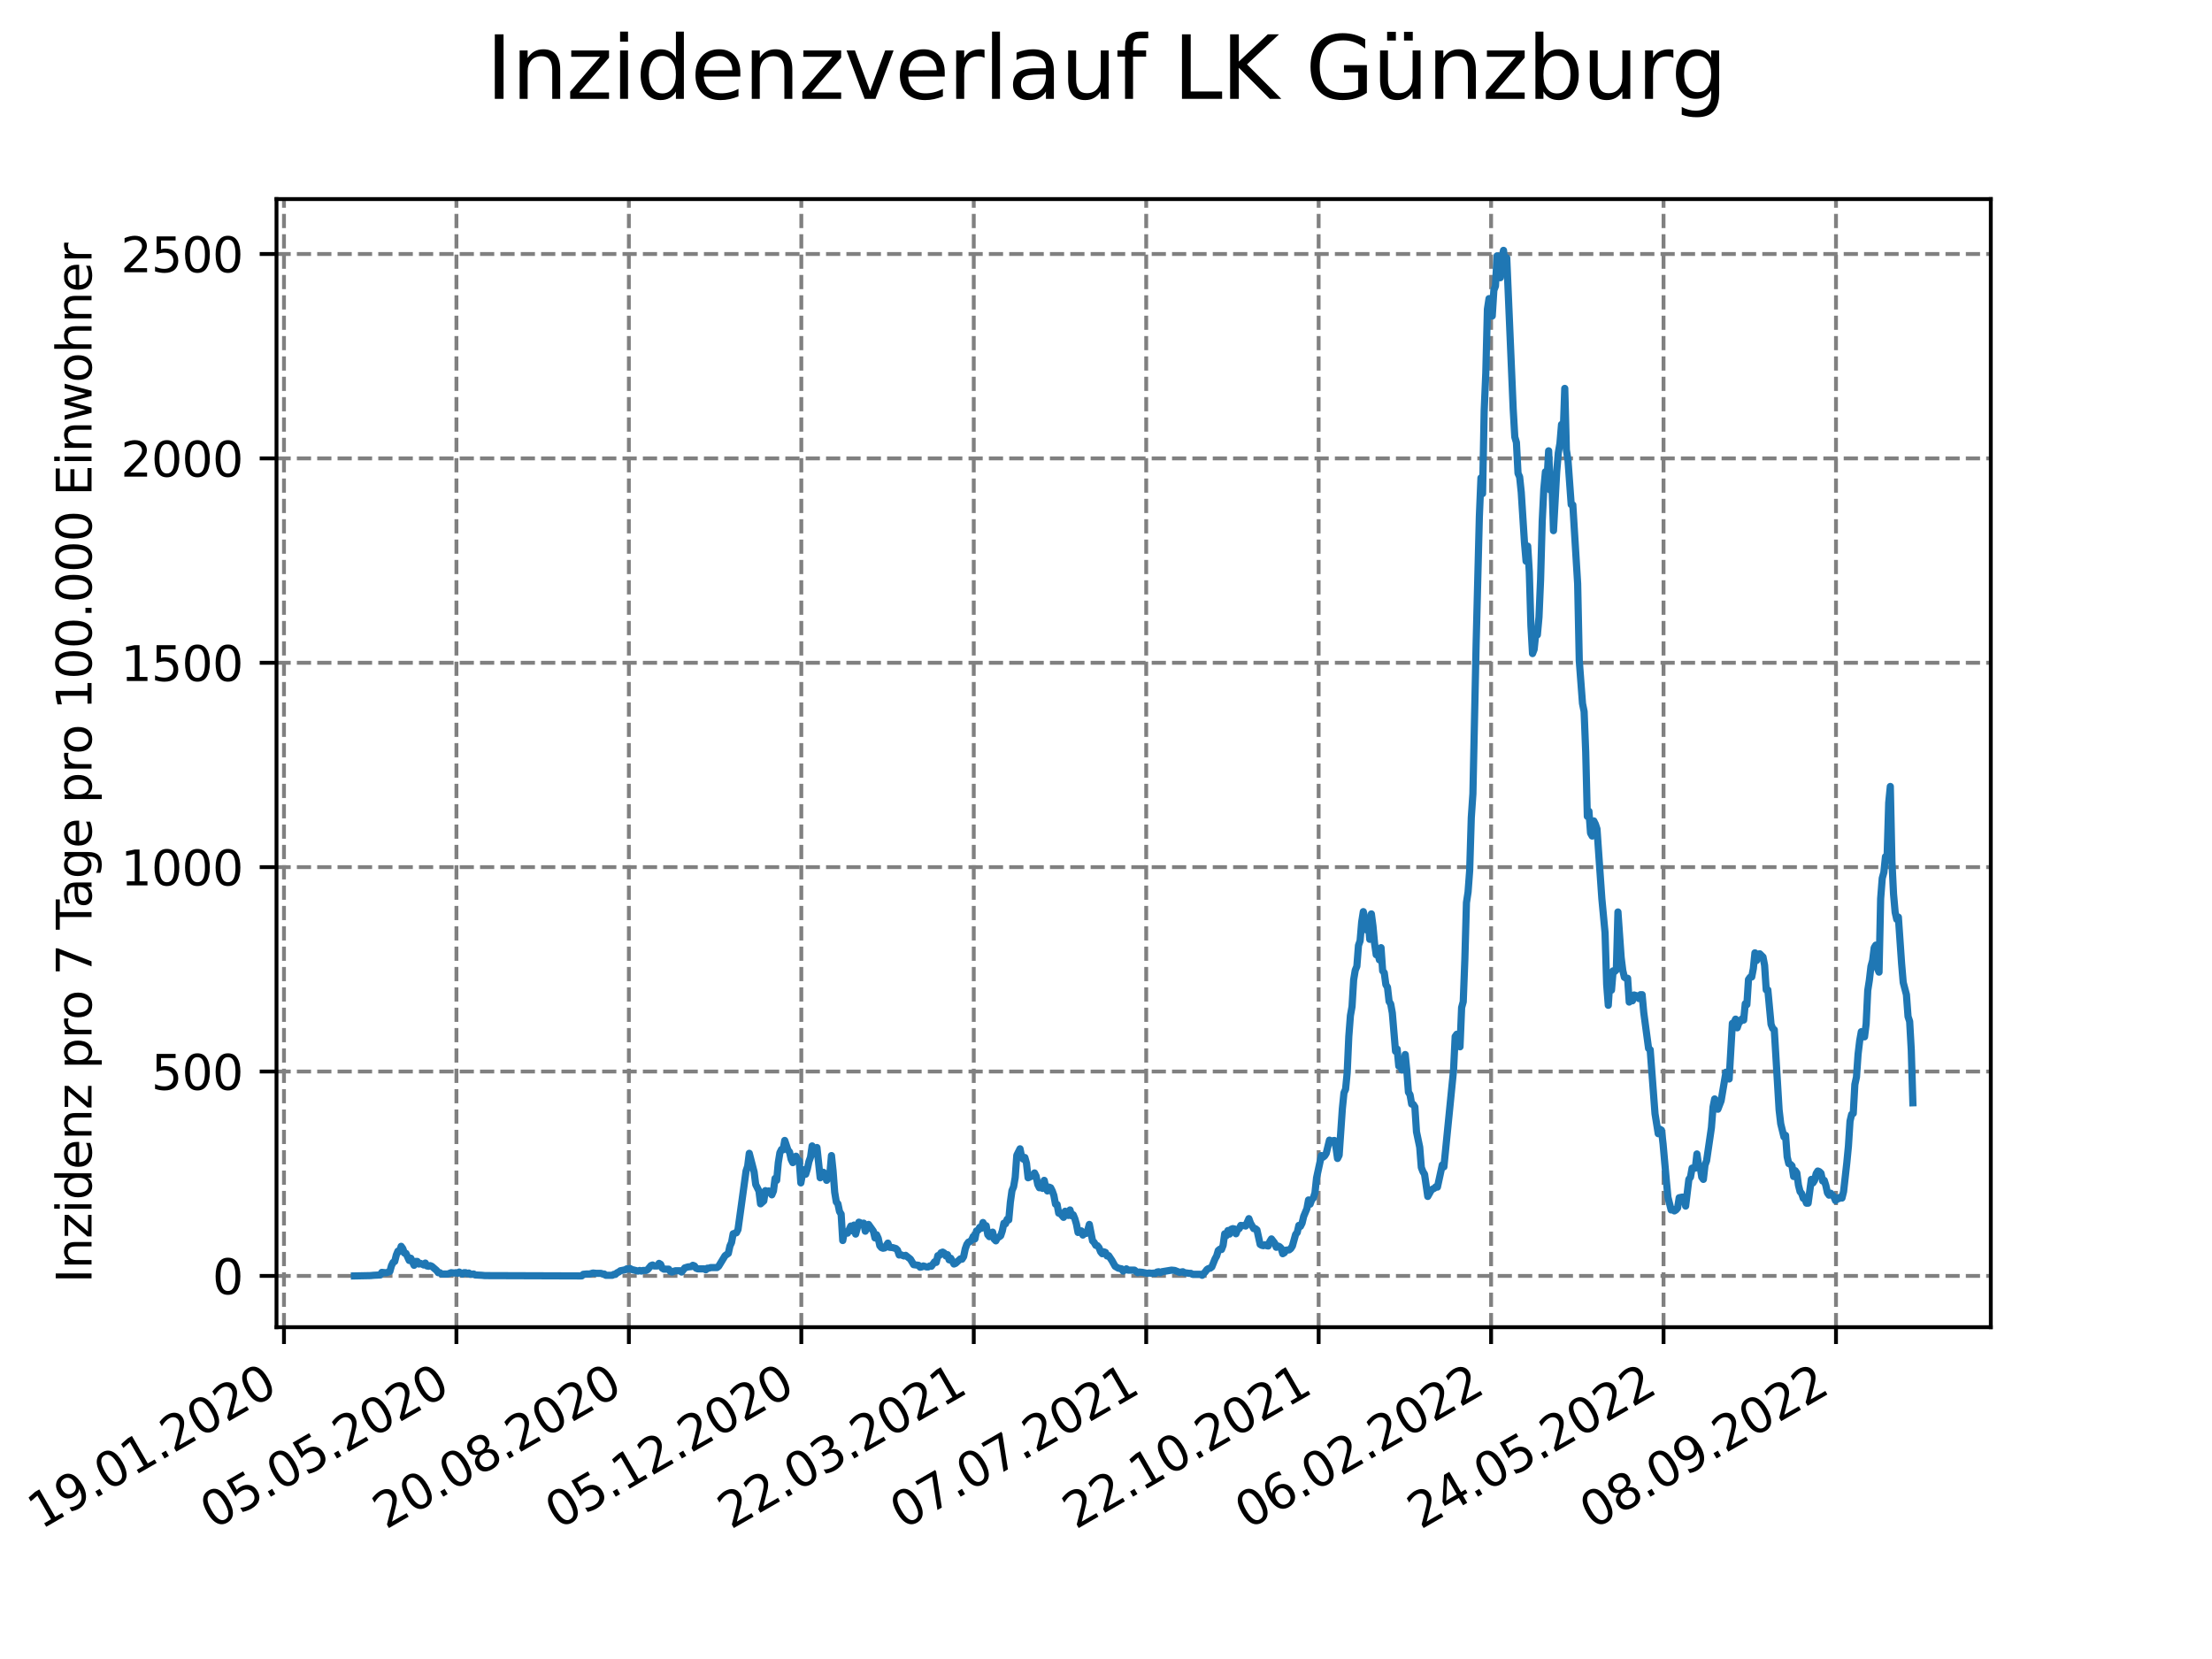 <?xml version="1.0" encoding="utf-8" standalone="no"?>
<!DOCTYPE svg PUBLIC "-//W3C//DTD SVG 1.1//EN"
  "http://www.w3.org/Graphics/SVG/1.1/DTD/svg11.dtd">
<svg xmlns:xlink="http://www.w3.org/1999/xlink" width="460.8pt" height="345.6pt" viewBox="0 0 460.8 345.6" xmlns="http://www.w3.org/2000/svg" version="1.1">
 <defs>
  <style type="text/css">*{stroke-linejoin: round; stroke-linecap: butt}</style>
 </defs>
 <g id="figure_1">
  <g id="patch_1">
   <path d="M 0 345.6 
L 460.8 345.6 
L 460.8 0 
L 0 0 
z
" style="fill: #ffffff"/>
  </g>
  <g id="axes_1">
   <g id="patch_2">
    <path d="M 57.6 276.48 
L 414.72 276.48 
L 414.72 41.472 
L 57.6 41.472 
z
" style="fill: #ffffff"/>
   </g>
   <g id="matplotlib.axis_1">
    <g id="xtick_1">
     <g id="line2d_1">
      <path d="M 59.158 276.48 
L 59.158 41.472 
" clip-path="url(#pd856c06c0d)" style="fill: none; stroke-dasharray: 2.96,1.28; stroke-dashoffset: 0; stroke: #808080; stroke-width: 0.8"/>
     </g>
     <g id="line2d_2">
      <defs>
       <path id="mb4d701609e" d="M 0 0 
L 0 3.5 
" style="stroke: #000000; stroke-width: 0.8"/>
      </defs>
      <g>
       <use xlink:href="#mb4d701609e" x="59.158" y="276.48" style="stroke: #000000; stroke-width: 0.8"/>
      </g>
     </g>
     <g id="text_1">
      <!-- 19.01.2020 -->
      <g transform="translate(8.533 318.689) rotate(-30) scale(0.1 -0.1)">
       <defs>
        <path id="DejaVuSans-31" d="M 794 531 
L 1825 531 
L 1825 4091 
L 703 3866 
L 703 4441 
L 1819 4666 
L 2450 4666 
L 2450 531 
L 3481 531 
L 3481 0 
L 794 0 
L 794 531 
z
" transform="scale(0.016)"/>
        <path id="DejaVuSans-39" d="M 703 97 
L 703 672 
Q 941 559 1184 500 
Q 1428 441 1663 441 
Q 2288 441 2617 861 
Q 2947 1281 2994 2138 
Q 2813 1869 2534 1725 
Q 2256 1581 1919 1581 
Q 1219 1581 811 2004 
Q 403 2428 403 3163 
Q 403 3881 828 4315 
Q 1253 4750 1959 4750 
Q 2769 4750 3195 4129 
Q 3622 3509 3622 2328 
Q 3622 1225 3098 567 
Q 2575 -91 1691 -91 
Q 1453 -91 1209 -44 
Q 966 3 703 97 
z
M 1959 2075 
Q 2384 2075 2632 2365 
Q 2881 2656 2881 3163 
Q 2881 3666 2632 3958 
Q 2384 4250 1959 4250 
Q 1534 4250 1286 3958 
Q 1038 3666 1038 3163 
Q 1038 2656 1286 2365 
Q 1534 2075 1959 2075 
z
" transform="scale(0.016)"/>
        <path id="DejaVuSans-2e" d="M 684 794 
L 1344 794 
L 1344 0 
L 684 0 
L 684 794 
z
" transform="scale(0.016)"/>
        <path id="DejaVuSans-30" d="M 2034 4250 
Q 1547 4250 1301 3770 
Q 1056 3291 1056 2328 
Q 1056 1369 1301 889 
Q 1547 409 2034 409 
Q 2525 409 2770 889 
Q 3016 1369 3016 2328 
Q 3016 3291 2770 3770 
Q 2525 4250 2034 4250 
z
M 2034 4750 
Q 2819 4750 3233 4129 
Q 3647 3509 3647 2328 
Q 3647 1150 3233 529 
Q 2819 -91 2034 -91 
Q 1250 -91 836 529 
Q 422 1150 422 2328 
Q 422 3509 836 4129 
Q 1250 4750 2034 4750 
z
" transform="scale(0.016)"/>
        <path id="DejaVuSans-32" d="M 1228 531 
L 3431 531 
L 3431 0 
L 469 0 
L 469 531 
Q 828 903 1448 1529 
Q 2069 2156 2228 2338 
Q 2531 2678 2651 2914 
Q 2772 3150 2772 3378 
Q 2772 3750 2511 3984 
Q 2250 4219 1831 4219 
Q 1534 4219 1204 4116 
Q 875 4013 500 3803 
L 500 4441 
Q 881 4594 1212 4672 
Q 1544 4750 1819 4750 
Q 2544 4750 2975 4387 
Q 3406 4025 3406 3419 
Q 3406 3131 3298 2873 
Q 3191 2616 2906 2266 
Q 2828 2175 2409 1742 
Q 1991 1309 1228 531 
z
" transform="scale(0.016)"/>
       </defs>
       <use xlink:href="#DejaVuSans-31"/>
       <use xlink:href="#DejaVuSans-39" x="63.623"/>
       <use xlink:href="#DejaVuSans-2e" x="127.246"/>
       <use xlink:href="#DejaVuSans-30" x="159.033"/>
       <use xlink:href="#DejaVuSans-31" x="222.656"/>
       <use xlink:href="#DejaVuSans-2e" x="286.279"/>
       <use xlink:href="#DejaVuSans-32" x="318.066"/>
       <use xlink:href="#DejaVuSans-30" x="381.689"/>
       <use xlink:href="#DejaVuSans-32" x="445.312"/>
       <use xlink:href="#DejaVuSans-30" x="508.936"/>
      </g>
     </g>
    </g>
    <g id="xtick_2">
     <g id="line2d_3">
      <path d="M 95.082 276.48 
L 95.082 41.472 
" clip-path="url(#pd856c06c0d)" style="fill: none; stroke-dasharray: 2.96,1.28; stroke-dashoffset: 0; stroke: #808080; stroke-width: 0.8"/>
     </g>
     <g id="line2d_4">
      <g>
       <use xlink:href="#mb4d701609e" x="95.082" y="276.48" style="stroke: #000000; stroke-width: 0.8"/>
      </g>
     </g>
     <g id="text_2">
      <!-- 05.05.2020 -->
      <g transform="translate(44.457 318.689) rotate(-30) scale(0.1 -0.1)">
       <defs>
        <path id="DejaVuSans-35" d="M 691 4666 
L 3169 4666 
L 3169 4134 
L 1269 4134 
L 1269 2991 
Q 1406 3038 1543 3061 
Q 1681 3084 1819 3084 
Q 2600 3084 3056 2656 
Q 3513 2228 3513 1497 
Q 3513 744 3044 326 
Q 2575 -91 1722 -91 
Q 1428 -91 1123 -41 
Q 819 9 494 109 
L 494 744 
Q 775 591 1075 516 
Q 1375 441 1709 441 
Q 2250 441 2565 725 
Q 2881 1009 2881 1497 
Q 2881 1984 2565 2268 
Q 2250 2553 1709 2553 
Q 1456 2553 1204 2497 
Q 953 2441 691 2322 
L 691 4666 
z
" transform="scale(0.016)"/>
       </defs>
       <use xlink:href="#DejaVuSans-30"/>
       <use xlink:href="#DejaVuSans-35" x="63.623"/>
       <use xlink:href="#DejaVuSans-2e" x="127.246"/>
       <use xlink:href="#DejaVuSans-30" x="159.033"/>
       <use xlink:href="#DejaVuSans-35" x="222.656"/>
       <use xlink:href="#DejaVuSans-2e" x="286.279"/>
       <use xlink:href="#DejaVuSans-32" x="318.066"/>
       <use xlink:href="#DejaVuSans-30" x="381.689"/>
       <use xlink:href="#DejaVuSans-32" x="445.312"/>
       <use xlink:href="#DejaVuSans-30" x="508.936"/>
      </g>
     </g>
    </g>
    <g id="xtick_3">
     <g id="line2d_5">
      <path d="M 131.005 276.48 
L 131.005 41.472 
" clip-path="url(#pd856c06c0d)" style="fill: none; stroke-dasharray: 2.96,1.28; stroke-dashoffset: 0; stroke: #808080; stroke-width: 0.8"/>
     </g>
     <g id="line2d_6">
      <g>
       <use xlink:href="#mb4d701609e" x="131.005" y="276.48" style="stroke: #000000; stroke-width: 0.8"/>
      </g>
     </g>
     <g id="text_3">
      <!-- 20.08.2020 -->
      <g transform="translate(80.38 318.689) rotate(-30) scale(0.1 -0.1)">
       <defs>
        <path id="DejaVuSans-38" d="M 2034 2216 
Q 1584 2216 1326 1975 
Q 1069 1734 1069 1313 
Q 1069 891 1326 650 
Q 1584 409 2034 409 
Q 2484 409 2743 651 
Q 3003 894 3003 1313 
Q 3003 1734 2745 1975 
Q 2488 2216 2034 2216 
z
M 1403 2484 
Q 997 2584 770 2862 
Q 544 3141 544 3541 
Q 544 4100 942 4425 
Q 1341 4750 2034 4750 
Q 2731 4750 3128 4425 
Q 3525 4100 3525 3541 
Q 3525 3141 3298 2862 
Q 3072 2584 2669 2484 
Q 3125 2378 3379 2068 
Q 3634 1759 3634 1313 
Q 3634 634 3220 271 
Q 2806 -91 2034 -91 
Q 1263 -91 848 271 
Q 434 634 434 1313 
Q 434 1759 690 2068 
Q 947 2378 1403 2484 
z
M 1172 3481 
Q 1172 3119 1398 2916 
Q 1625 2713 2034 2713 
Q 2441 2713 2670 2916 
Q 2900 3119 2900 3481 
Q 2900 3844 2670 4047 
Q 2441 4250 2034 4250 
Q 1625 4250 1398 4047 
Q 1172 3844 1172 3481 
z
" transform="scale(0.016)"/>
       </defs>
       <use xlink:href="#DejaVuSans-32"/>
       <use xlink:href="#DejaVuSans-30" x="63.623"/>
       <use xlink:href="#DejaVuSans-2e" x="127.246"/>
       <use xlink:href="#DejaVuSans-30" x="159.033"/>
       <use xlink:href="#DejaVuSans-38" x="222.656"/>
       <use xlink:href="#DejaVuSans-2e" x="286.279"/>
       <use xlink:href="#DejaVuSans-32" x="318.066"/>
       <use xlink:href="#DejaVuSans-30" x="381.689"/>
       <use xlink:href="#DejaVuSans-32" x="445.312"/>
       <use xlink:href="#DejaVuSans-30" x="508.936"/>
      </g>
     </g>
    </g>
    <g id="xtick_4">
     <g id="line2d_7">
      <path d="M 166.929 276.48 
L 166.929 41.472 
" clip-path="url(#pd856c06c0d)" style="fill: none; stroke-dasharray: 2.96,1.28; stroke-dashoffset: 0; stroke: #808080; stroke-width: 0.8"/>
     </g>
     <g id="line2d_8">
      <g>
       <use xlink:href="#mb4d701609e" x="166.929" y="276.48" style="stroke: #000000; stroke-width: 0.8"/>
      </g>
     </g>
     <g id="text_4">
      <!-- 05.12.2020 -->
      <g transform="translate(116.304 318.689) rotate(-30) scale(0.1 -0.1)">
       <use xlink:href="#DejaVuSans-30"/>
       <use xlink:href="#DejaVuSans-35" x="63.623"/>
       <use xlink:href="#DejaVuSans-2e" x="127.246"/>
       <use xlink:href="#DejaVuSans-31" x="159.033"/>
       <use xlink:href="#DejaVuSans-32" x="222.656"/>
       <use xlink:href="#DejaVuSans-2e" x="286.279"/>
       <use xlink:href="#DejaVuSans-32" x="318.066"/>
       <use xlink:href="#DejaVuSans-30" x="381.689"/>
       <use xlink:href="#DejaVuSans-32" x="445.312"/>
       <use xlink:href="#DejaVuSans-30" x="508.936"/>
      </g>
     </g>
    </g>
    <g id="xtick_5">
     <g id="line2d_9">
      <path d="M 202.852 276.48 
L 202.852 41.472 
" clip-path="url(#pd856c06c0d)" style="fill: none; stroke-dasharray: 2.96,1.28; stroke-dashoffset: 0; stroke: #808080; stroke-width: 0.8"/>
     </g>
     <g id="line2d_10">
      <g>
       <use xlink:href="#mb4d701609e" x="202.852" y="276.48" style="stroke: #000000; stroke-width: 0.8"/>
      </g>
     </g>
     <g id="text_5">
      <!-- 22.03.2021 -->
      <g transform="translate(152.227 318.689) rotate(-30) scale(0.1 -0.1)">
       <defs>
        <path id="DejaVuSans-33" d="M 2597 2516 
Q 3050 2419 3304 2112 
Q 3559 1806 3559 1356 
Q 3559 666 3084 287 
Q 2609 -91 1734 -91 
Q 1441 -91 1130 -33 
Q 819 25 488 141 
L 488 750 
Q 750 597 1062 519 
Q 1375 441 1716 441 
Q 2309 441 2620 675 
Q 2931 909 2931 1356 
Q 2931 1769 2642 2001 
Q 2353 2234 1838 2234 
L 1294 2234 
L 1294 2753 
L 1863 2753 
Q 2328 2753 2575 2939 
Q 2822 3125 2822 3475 
Q 2822 3834 2567 4026 
Q 2313 4219 1838 4219 
Q 1578 4219 1281 4162 
Q 984 4106 628 3988 
L 628 4550 
Q 988 4650 1302 4700 
Q 1616 4750 1894 4750 
Q 2613 4750 3031 4423 
Q 3450 4097 3450 3541 
Q 3450 3153 3228 2886 
Q 3006 2619 2597 2516 
z
" transform="scale(0.016)"/>
       </defs>
       <use xlink:href="#DejaVuSans-32"/>
       <use xlink:href="#DejaVuSans-32" x="63.623"/>
       <use xlink:href="#DejaVuSans-2e" x="127.246"/>
       <use xlink:href="#DejaVuSans-30" x="159.033"/>
       <use xlink:href="#DejaVuSans-33" x="222.656"/>
       <use xlink:href="#DejaVuSans-2e" x="286.279"/>
       <use xlink:href="#DejaVuSans-32" x="318.066"/>
       <use xlink:href="#DejaVuSans-30" x="381.689"/>
       <use xlink:href="#DejaVuSans-32" x="445.312"/>
       <use xlink:href="#DejaVuSans-31" x="508.936"/>
      </g>
     </g>
    </g>
    <g id="xtick_6">
     <g id="line2d_11">
      <path d="M 238.776 276.48 
L 238.776 41.472 
" clip-path="url(#pd856c06c0d)" style="fill: none; stroke-dasharray: 2.96,1.28; stroke-dashoffset: 0; stroke: #808080; stroke-width: 0.8"/>
     </g>
     <g id="line2d_12">
      <g>
       <use xlink:href="#mb4d701609e" x="238.776" y="276.48" style="stroke: #000000; stroke-width: 0.8"/>
      </g>
     </g>
     <g id="text_6">
      <!-- 07.07.2021 -->
      <g transform="translate(188.151 318.689) rotate(-30) scale(0.1 -0.1)">
       <defs>
        <path id="DejaVuSans-37" d="M 525 4666 
L 3525 4666 
L 3525 4397 
L 1831 0 
L 1172 0 
L 2766 4134 
L 525 4134 
L 525 4666 
z
" transform="scale(0.016)"/>
       </defs>
       <use xlink:href="#DejaVuSans-30"/>
       <use xlink:href="#DejaVuSans-37" x="63.623"/>
       <use xlink:href="#DejaVuSans-2e" x="127.246"/>
       <use xlink:href="#DejaVuSans-30" x="159.033"/>
       <use xlink:href="#DejaVuSans-37" x="222.656"/>
       <use xlink:href="#DejaVuSans-2e" x="286.279"/>
       <use xlink:href="#DejaVuSans-32" x="318.066"/>
       <use xlink:href="#DejaVuSans-30" x="381.689"/>
       <use xlink:href="#DejaVuSans-32" x="445.312"/>
       <use xlink:href="#DejaVuSans-31" x="508.936"/>
      </g>
     </g>
    </g>
    <g id="xtick_7">
     <g id="line2d_13">
      <path d="M 274.699 276.48 
L 274.699 41.472 
" clip-path="url(#pd856c06c0d)" style="fill: none; stroke-dasharray: 2.96,1.28; stroke-dashoffset: 0; stroke: #808080; stroke-width: 0.8"/>
     </g>
     <g id="line2d_14">
      <g>
       <use xlink:href="#mb4d701609e" x="274.699" y="276.48" style="stroke: #000000; stroke-width: 0.8"/>
      </g>
     </g>
     <g id="text_7">
      <!-- 22.10.2021 -->
      <g transform="translate(224.074 318.689) rotate(-30) scale(0.1 -0.1)">
       <use xlink:href="#DejaVuSans-32"/>
       <use xlink:href="#DejaVuSans-32" x="63.623"/>
       <use xlink:href="#DejaVuSans-2e" x="127.246"/>
       <use xlink:href="#DejaVuSans-31" x="159.033"/>
       <use xlink:href="#DejaVuSans-30" x="222.656"/>
       <use xlink:href="#DejaVuSans-2e" x="286.279"/>
       <use xlink:href="#DejaVuSans-32" x="318.066"/>
       <use xlink:href="#DejaVuSans-30" x="381.689"/>
       <use xlink:href="#DejaVuSans-32" x="445.312"/>
       <use xlink:href="#DejaVuSans-31" x="508.936"/>
      </g>
     </g>
    </g>
    <g id="xtick_8">
     <g id="line2d_15">
      <path d="M 310.623 276.48 
L 310.623 41.472 
" clip-path="url(#pd856c06c0d)" style="fill: none; stroke-dasharray: 2.96,1.28; stroke-dashoffset: 0; stroke: #808080; stroke-width: 0.8"/>
     </g>
     <g id="line2d_16">
      <g>
       <use xlink:href="#mb4d701609e" x="310.623" y="276.48" style="stroke: #000000; stroke-width: 0.8"/>
      </g>
     </g>
     <g id="text_8">
      <!-- 06.02.2022 -->
      <g transform="translate(259.998 318.689) rotate(-30) scale(0.1 -0.1)">
       <defs>
        <path id="DejaVuSans-36" d="M 2113 2584 
Q 1688 2584 1439 2293 
Q 1191 2003 1191 1497 
Q 1191 994 1439 701 
Q 1688 409 2113 409 
Q 2538 409 2786 701 
Q 3034 994 3034 1497 
Q 3034 2003 2786 2293 
Q 2538 2584 2113 2584 
z
M 3366 4563 
L 3366 3988 
Q 3128 4100 2886 4159 
Q 2644 4219 2406 4219 
Q 1781 4219 1451 3797 
Q 1122 3375 1075 2522 
Q 1259 2794 1537 2939 
Q 1816 3084 2150 3084 
Q 2853 3084 3261 2657 
Q 3669 2231 3669 1497 
Q 3669 778 3244 343 
Q 2819 -91 2113 -91 
Q 1303 -91 875 529 
Q 447 1150 447 2328 
Q 447 3434 972 4092 
Q 1497 4750 2381 4750 
Q 2619 4750 2861 4703 
Q 3103 4656 3366 4563 
z
" transform="scale(0.016)"/>
       </defs>
       <use xlink:href="#DejaVuSans-30"/>
       <use xlink:href="#DejaVuSans-36" x="63.623"/>
       <use xlink:href="#DejaVuSans-2e" x="127.246"/>
       <use xlink:href="#DejaVuSans-30" x="159.033"/>
       <use xlink:href="#DejaVuSans-32" x="222.656"/>
       <use xlink:href="#DejaVuSans-2e" x="286.279"/>
       <use xlink:href="#DejaVuSans-32" x="318.066"/>
       <use xlink:href="#DejaVuSans-30" x="381.689"/>
       <use xlink:href="#DejaVuSans-32" x="445.312"/>
       <use xlink:href="#DejaVuSans-32" x="508.936"/>
      </g>
     </g>
    </g>
    <g id="xtick_9">
     <g id="line2d_17">
      <path d="M 346.546 276.48 
L 346.546 41.472 
" clip-path="url(#pd856c06c0d)" style="fill: none; stroke-dasharray: 2.96,1.28; stroke-dashoffset: 0; stroke: #808080; stroke-width: 0.8"/>
     </g>
     <g id="line2d_18">
      <g>
       <use xlink:href="#mb4d701609e" x="346.546" y="276.48" style="stroke: #000000; stroke-width: 0.8"/>
      </g>
     </g>
     <g id="text_9">
      <!-- 24.05.2022 -->
      <g transform="translate(295.921 318.689) rotate(-30) scale(0.1 -0.1)">
       <defs>
        <path id="DejaVuSans-34" d="M 2419 4116 
L 825 1625 
L 2419 1625 
L 2419 4116 
z
M 2253 4666 
L 3047 4666 
L 3047 1625 
L 3713 1625 
L 3713 1100 
L 3047 1100 
L 3047 0 
L 2419 0 
L 2419 1100 
L 313 1100 
L 313 1709 
L 2253 4666 
z
" transform="scale(0.016)"/>
       </defs>
       <use xlink:href="#DejaVuSans-32"/>
       <use xlink:href="#DejaVuSans-34" x="63.623"/>
       <use xlink:href="#DejaVuSans-2e" x="127.246"/>
       <use xlink:href="#DejaVuSans-30" x="159.033"/>
       <use xlink:href="#DejaVuSans-35" x="222.656"/>
       <use xlink:href="#DejaVuSans-2e" x="286.279"/>
       <use xlink:href="#DejaVuSans-32" x="318.066"/>
       <use xlink:href="#DejaVuSans-30" x="381.689"/>
       <use xlink:href="#DejaVuSans-32" x="445.312"/>
       <use xlink:href="#DejaVuSans-32" x="508.936"/>
      </g>
     </g>
    </g>
    <g id="xtick_10">
     <g id="line2d_19">
      <path d="M 382.47 276.48 
L 382.47 41.472 
" clip-path="url(#pd856c06c0d)" style="fill: none; stroke-dasharray: 2.96,1.28; stroke-dashoffset: 0; stroke: #808080; stroke-width: 0.8"/>
     </g>
     <g id="line2d_20">
      <g>
       <use xlink:href="#mb4d701609e" x="382.47" y="276.48" style="stroke: #000000; stroke-width: 0.8"/>
      </g>
     </g>
     <g id="text_10">
      <!-- 08.09.2022 -->
      <g transform="translate(331.845 318.689) rotate(-30) scale(0.1 -0.1)">
       <use xlink:href="#DejaVuSans-30"/>
       <use xlink:href="#DejaVuSans-38" x="63.623"/>
       <use xlink:href="#DejaVuSans-2e" x="127.246"/>
       <use xlink:href="#DejaVuSans-30" x="159.033"/>
       <use xlink:href="#DejaVuSans-39" x="222.656"/>
       <use xlink:href="#DejaVuSans-2e" x="286.279"/>
       <use xlink:href="#DejaVuSans-32" x="318.066"/>
       <use xlink:href="#DejaVuSans-30" x="381.689"/>
       <use xlink:href="#DejaVuSans-32" x="445.312"/>
       <use xlink:href="#DejaVuSans-32" x="508.936"/>
      </g>
     </g>
    </g>
   </g>
   <g id="matplotlib.axis_2">
    <g id="ytick_1">
     <g id="line2d_21">
      <path d="M 57.6 265.798 
L 414.72 265.798 
" clip-path="url(#pd856c06c0d)" style="fill: none; stroke-dasharray: 2.96,1.28; stroke-dashoffset: 0; stroke: #808080; stroke-width: 0.8"/>
     </g>
     <g id="line2d_22">
      <defs>
       <path id="m1e9a53616a" d="M 0 0 
L -3.5 0 
" style="stroke: #000000; stroke-width: 0.8"/>
      </defs>
      <g>
       <use xlink:href="#m1e9a53616a" x="57.6" y="265.798" style="stroke: #000000; stroke-width: 0.8"/>
      </g>
     </g>
     <g id="text_11">
      <!-- 0 -->
      <g transform="translate(44.237 269.597) scale(0.1 -0.1)">
       <use xlink:href="#DejaVuSans-30"/>
      </g>
     </g>
    </g>
    <g id="ytick_2">
     <g id="line2d_23">
      <path d="M 57.6 223.221 
L 414.72 223.221 
" clip-path="url(#pd856c06c0d)" style="fill: none; stroke-dasharray: 2.96,1.28; stroke-dashoffset: 0; stroke: #808080; stroke-width: 0.8"/>
     </g>
     <g id="line2d_24">
      <g>
       <use xlink:href="#m1e9a53616a" x="57.6" y="223.221" style="stroke: #000000; stroke-width: 0.8"/>
      </g>
     </g>
     <g id="text_12">
      <!-- 500 -->
      <g transform="translate(31.512 227.02) scale(0.1 -0.1)">
       <use xlink:href="#DejaVuSans-35"/>
       <use xlink:href="#DejaVuSans-30" x="63.623"/>
       <use xlink:href="#DejaVuSans-30" x="127.246"/>
      </g>
     </g>
    </g>
    <g id="ytick_3">
     <g id="line2d_25">
      <path d="M 57.6 180.644 
L 414.72 180.644 
" clip-path="url(#pd856c06c0d)" style="fill: none; stroke-dasharray: 2.96,1.28; stroke-dashoffset: 0; stroke: #808080; stroke-width: 0.8"/>
     </g>
     <g id="line2d_26">
      <g>
       <use xlink:href="#m1e9a53616a" x="57.6" y="180.644" style="stroke: #000000; stroke-width: 0.8"/>
      </g>
     </g>
     <g id="text_13">
      <!-- 1000 -->
      <g transform="translate(25.15 184.443) scale(0.1 -0.1)">
       <use xlink:href="#DejaVuSans-31"/>
       <use xlink:href="#DejaVuSans-30" x="63.623"/>
       <use xlink:href="#DejaVuSans-30" x="127.246"/>
       <use xlink:href="#DejaVuSans-30" x="190.869"/>
      </g>
     </g>
    </g>
    <g id="ytick_4">
     <g id="line2d_27">
      <path d="M 57.6 138.067 
L 414.72 138.067 
" clip-path="url(#pd856c06c0d)" style="fill: none; stroke-dasharray: 2.96,1.28; stroke-dashoffset: 0; stroke: #808080; stroke-width: 0.8"/>
     </g>
     <g id="line2d_28">
      <g>
       <use xlink:href="#m1e9a53616a" x="57.6" y="138.067" style="stroke: #000000; stroke-width: 0.8"/>
      </g>
     </g>
     <g id="text_14">
      <!-- 1500 -->
      <g transform="translate(25.15 141.866) scale(0.1 -0.1)">
       <use xlink:href="#DejaVuSans-31"/>
       <use xlink:href="#DejaVuSans-35" x="63.623"/>
       <use xlink:href="#DejaVuSans-30" x="127.246"/>
       <use xlink:href="#DejaVuSans-30" x="190.869"/>
      </g>
     </g>
    </g>
    <g id="ytick_5">
     <g id="line2d_29">
      <path d="M 57.6 95.49 
L 414.72 95.49 
" clip-path="url(#pd856c06c0d)" style="fill: none; stroke-dasharray: 2.96,1.28; stroke-dashoffset: 0; stroke: #808080; stroke-width: 0.8"/>
     </g>
     <g id="line2d_30">
      <g>
       <use xlink:href="#m1e9a53616a" x="57.6" y="95.49" style="stroke: #000000; stroke-width: 0.8"/>
      </g>
     </g>
     <g id="text_15">
      <!-- 2000 -->
      <g transform="translate(25.15 99.289) scale(0.1 -0.1)">
       <use xlink:href="#DejaVuSans-32"/>
       <use xlink:href="#DejaVuSans-30" x="63.623"/>
       <use xlink:href="#DejaVuSans-30" x="127.246"/>
       <use xlink:href="#DejaVuSans-30" x="190.869"/>
      </g>
     </g>
    </g>
    <g id="ytick_6">
     <g id="line2d_31">
      <path d="M 57.6 52.913 
L 414.72 52.913 
" clip-path="url(#pd856c06c0d)" style="fill: none; stroke-dasharray: 2.96,1.28; stroke-dashoffset: 0; stroke: #808080; stroke-width: 0.8"/>
     </g>
     <g id="line2d_32">
      <g>
       <use xlink:href="#m1e9a53616a" x="57.6" y="52.913" style="stroke: #000000; stroke-width: 0.8"/>
      </g>
     </g>
     <g id="text_16">
      <!-- 2500 -->
      <g transform="translate(25.15 56.713) scale(0.1 -0.1)">
       <use xlink:href="#DejaVuSans-32"/>
       <use xlink:href="#DejaVuSans-35" x="63.623"/>
       <use xlink:href="#DejaVuSans-30" x="127.246"/>
       <use xlink:href="#DejaVuSans-30" x="190.869"/>
      </g>
     </g>
    </g>
    <g id="text_17">
     <!-- Inzidenz pro 7 Tage pro 100.000 Einwohner -->
     <g transform="translate(19.07 267.301) rotate(-90) scale(0.1 -0.1)">
      <defs>
       <path id="DejaVuSans-49" d="M 628 4666 
L 1259 4666 
L 1259 0 
L 628 0 
L 628 4666 
z
" transform="scale(0.016)"/>
       <path id="DejaVuSans-6e" d="M 3513 2113 
L 3513 0 
L 2938 0 
L 2938 2094 
Q 2938 2591 2744 2837 
Q 2550 3084 2163 3084 
Q 1697 3084 1428 2787 
Q 1159 2491 1159 1978 
L 1159 0 
L 581 0 
L 581 3500 
L 1159 3500 
L 1159 2956 
Q 1366 3272 1645 3428 
Q 1925 3584 2291 3584 
Q 2894 3584 3203 3211 
Q 3513 2838 3513 2113 
z
" transform="scale(0.016)"/>
       <path id="DejaVuSans-7a" d="M 353 3500 
L 3084 3500 
L 3084 2975 
L 922 459 
L 3084 459 
L 3084 0 
L 275 0 
L 275 525 
L 2438 3041 
L 353 3041 
L 353 3500 
z
" transform="scale(0.016)"/>
       <path id="DejaVuSans-69" d="M 603 3500 
L 1178 3500 
L 1178 0 
L 603 0 
L 603 3500 
z
M 603 4863 
L 1178 4863 
L 1178 4134 
L 603 4134 
L 603 4863 
z
" transform="scale(0.016)"/>
       <path id="DejaVuSans-64" d="M 2906 2969 
L 2906 4863 
L 3481 4863 
L 3481 0 
L 2906 0 
L 2906 525 
Q 2725 213 2448 61 
Q 2172 -91 1784 -91 
Q 1150 -91 751 415 
Q 353 922 353 1747 
Q 353 2572 751 3078 
Q 1150 3584 1784 3584 
Q 2172 3584 2448 3432 
Q 2725 3281 2906 2969 
z
M 947 1747 
Q 947 1113 1208 752 
Q 1469 391 1925 391 
Q 2381 391 2643 752 
Q 2906 1113 2906 1747 
Q 2906 2381 2643 2742 
Q 2381 3103 1925 3103 
Q 1469 3103 1208 2742 
Q 947 2381 947 1747 
z
" transform="scale(0.016)"/>
       <path id="DejaVuSans-65" d="M 3597 1894 
L 3597 1613 
L 953 1613 
Q 991 1019 1311 708 
Q 1631 397 2203 397 
Q 2534 397 2845 478 
Q 3156 559 3463 722 
L 3463 178 
Q 3153 47 2828 -22 
Q 2503 -91 2169 -91 
Q 1331 -91 842 396 
Q 353 884 353 1716 
Q 353 2575 817 3079 
Q 1281 3584 2069 3584 
Q 2775 3584 3186 3129 
Q 3597 2675 3597 1894 
z
M 3022 2063 
Q 3016 2534 2758 2815 
Q 2500 3097 2075 3097 
Q 1594 3097 1305 2825 
Q 1016 2553 972 2059 
L 3022 2063 
z
" transform="scale(0.016)"/>
       <path id="DejaVuSans-20" transform="scale(0.016)"/>
       <path id="DejaVuSans-70" d="M 1159 525 
L 1159 -1331 
L 581 -1331 
L 581 3500 
L 1159 3500 
L 1159 2969 
Q 1341 3281 1617 3432 
Q 1894 3584 2278 3584 
Q 2916 3584 3314 3078 
Q 3713 2572 3713 1747 
Q 3713 922 3314 415 
Q 2916 -91 2278 -91 
Q 1894 -91 1617 61 
Q 1341 213 1159 525 
z
M 3116 1747 
Q 3116 2381 2855 2742 
Q 2594 3103 2138 3103 
Q 1681 3103 1420 2742 
Q 1159 2381 1159 1747 
Q 1159 1113 1420 752 
Q 1681 391 2138 391 
Q 2594 391 2855 752 
Q 3116 1113 3116 1747 
z
" transform="scale(0.016)"/>
       <path id="DejaVuSans-72" d="M 2631 2963 
Q 2534 3019 2420 3045 
Q 2306 3072 2169 3072 
Q 1681 3072 1420 2755 
Q 1159 2438 1159 1844 
L 1159 0 
L 581 0 
L 581 3500 
L 1159 3500 
L 1159 2956 
Q 1341 3275 1631 3429 
Q 1922 3584 2338 3584 
Q 2397 3584 2469 3576 
Q 2541 3569 2628 3553 
L 2631 2963 
z
" transform="scale(0.016)"/>
       <path id="DejaVuSans-6f" d="M 1959 3097 
Q 1497 3097 1228 2736 
Q 959 2375 959 1747 
Q 959 1119 1226 758 
Q 1494 397 1959 397 
Q 2419 397 2687 759 
Q 2956 1122 2956 1747 
Q 2956 2369 2687 2733 
Q 2419 3097 1959 3097 
z
M 1959 3584 
Q 2709 3584 3137 3096 
Q 3566 2609 3566 1747 
Q 3566 888 3137 398 
Q 2709 -91 1959 -91 
Q 1206 -91 779 398 
Q 353 888 353 1747 
Q 353 2609 779 3096 
Q 1206 3584 1959 3584 
z
" transform="scale(0.016)"/>
       <path id="DejaVuSans-54" d="M -19 4666 
L 3928 4666 
L 3928 4134 
L 2272 4134 
L 2272 0 
L 1638 0 
L 1638 4134 
L -19 4134 
L -19 4666 
z
" transform="scale(0.016)"/>
       <path id="DejaVuSans-61" d="M 2194 1759 
Q 1497 1759 1228 1600 
Q 959 1441 959 1056 
Q 959 750 1161 570 
Q 1363 391 1709 391 
Q 2188 391 2477 730 
Q 2766 1069 2766 1631 
L 2766 1759 
L 2194 1759 
z
M 3341 1997 
L 3341 0 
L 2766 0 
L 2766 531 
Q 2569 213 2275 61 
Q 1981 -91 1556 -91 
Q 1019 -91 701 211 
Q 384 513 384 1019 
Q 384 1609 779 1909 
Q 1175 2209 1959 2209 
L 2766 2209 
L 2766 2266 
Q 2766 2663 2505 2880 
Q 2244 3097 1772 3097 
Q 1472 3097 1187 3025 
Q 903 2953 641 2809 
L 641 3341 
Q 956 3463 1253 3523 
Q 1550 3584 1831 3584 
Q 2591 3584 2966 3190 
Q 3341 2797 3341 1997 
z
" transform="scale(0.016)"/>
       <path id="DejaVuSans-67" d="M 2906 1791 
Q 2906 2416 2648 2759 
Q 2391 3103 1925 3103 
Q 1463 3103 1205 2759 
Q 947 2416 947 1791 
Q 947 1169 1205 825 
Q 1463 481 1925 481 
Q 2391 481 2648 825 
Q 2906 1169 2906 1791 
z
M 3481 434 
Q 3481 -459 3084 -895 
Q 2688 -1331 1869 -1331 
Q 1566 -1331 1297 -1286 
Q 1028 -1241 775 -1147 
L 775 -588 
Q 1028 -725 1275 -790 
Q 1522 -856 1778 -856 
Q 2344 -856 2625 -561 
Q 2906 -266 2906 331 
L 2906 616 
Q 2728 306 2450 153 
Q 2172 0 1784 0 
Q 1141 0 747 490 
Q 353 981 353 1791 
Q 353 2603 747 3093 
Q 1141 3584 1784 3584 
Q 2172 3584 2450 3431 
Q 2728 3278 2906 2969 
L 2906 3500 
L 3481 3500 
L 3481 434 
z
" transform="scale(0.016)"/>
       <path id="DejaVuSans-45" d="M 628 4666 
L 3578 4666 
L 3578 4134 
L 1259 4134 
L 1259 2753 
L 3481 2753 
L 3481 2222 
L 1259 2222 
L 1259 531 
L 3634 531 
L 3634 0 
L 628 0 
L 628 4666 
z
" transform="scale(0.016)"/>
       <path id="DejaVuSans-77" d="M 269 3500 
L 844 3500 
L 1563 769 
L 2278 3500 
L 2956 3500 
L 3675 769 
L 4391 3500 
L 4966 3500 
L 4050 0 
L 3372 0 
L 2619 2869 
L 1863 0 
L 1184 0 
L 269 3500 
z
" transform="scale(0.016)"/>
       <path id="DejaVuSans-68" d="M 3513 2113 
L 3513 0 
L 2938 0 
L 2938 2094 
Q 2938 2591 2744 2837 
Q 2550 3084 2163 3084 
Q 1697 3084 1428 2787 
Q 1159 2491 1159 1978 
L 1159 0 
L 581 0 
L 581 4863 
L 1159 4863 
L 1159 2956 
Q 1366 3272 1645 3428 
Q 1925 3584 2291 3584 
Q 2894 3584 3203 3211 
Q 3513 2838 3513 2113 
z
" transform="scale(0.016)"/>
      </defs>
      <use xlink:href="#DejaVuSans-49"/>
      <use xlink:href="#DejaVuSans-6e" x="29.492"/>
      <use xlink:href="#DejaVuSans-7a" x="92.871"/>
      <use xlink:href="#DejaVuSans-69" x="145.361"/>
      <use xlink:href="#DejaVuSans-64" x="173.145"/>
      <use xlink:href="#DejaVuSans-65" x="236.621"/>
      <use xlink:href="#DejaVuSans-6e" x="298.145"/>
      <use xlink:href="#DejaVuSans-7a" x="361.523"/>
      <use xlink:href="#DejaVuSans-20" x="414.014"/>
      <use xlink:href="#DejaVuSans-70" x="445.801"/>
      <use xlink:href="#DejaVuSans-72" x="509.277"/>
      <use xlink:href="#DejaVuSans-6f" x="548.141"/>
      <use xlink:href="#DejaVuSans-20" x="609.322"/>
      <use xlink:href="#DejaVuSans-37" x="641.109"/>
      <use xlink:href="#DejaVuSans-20" x="704.732"/>
      <use xlink:href="#DejaVuSans-54" x="736.52"/>
      <use xlink:href="#DejaVuSans-61" x="781.104"/>
      <use xlink:href="#DejaVuSans-67" x="842.383"/>
      <use xlink:href="#DejaVuSans-65" x="905.859"/>
      <use xlink:href="#DejaVuSans-20" x="967.383"/>
      <use xlink:href="#DejaVuSans-70" x="999.17"/>
      <use xlink:href="#DejaVuSans-72" x="1062.646"/>
      <use xlink:href="#DejaVuSans-6f" x="1101.51"/>
      <use xlink:href="#DejaVuSans-20" x="1162.691"/>
      <use xlink:href="#DejaVuSans-31" x="1194.479"/>
      <use xlink:href="#DejaVuSans-30" x="1258.102"/>
      <use xlink:href="#DejaVuSans-30" x="1321.725"/>
      <use xlink:href="#DejaVuSans-2e" x="1385.348"/>
      <use xlink:href="#DejaVuSans-30" x="1417.135"/>
      <use xlink:href="#DejaVuSans-30" x="1480.758"/>
      <use xlink:href="#DejaVuSans-30" x="1544.381"/>
      <use xlink:href="#DejaVuSans-20" x="1608.004"/>
      <use xlink:href="#DejaVuSans-45" x="1639.791"/>
      <use xlink:href="#DejaVuSans-69" x="1702.975"/>
      <use xlink:href="#DejaVuSans-6e" x="1730.758"/>
      <use xlink:href="#DejaVuSans-77" x="1794.137"/>
      <use xlink:href="#DejaVuSans-6f" x="1875.924"/>
      <use xlink:href="#DejaVuSans-68" x="1937.105"/>
      <use xlink:href="#DejaVuSans-6e" x="2000.484"/>
      <use xlink:href="#DejaVuSans-65" x="2063.863"/>
      <use xlink:href="#DejaVuSans-72" x="2125.387"/>
     </g>
    </g>
   </g>
   <g id="line2d_33">
    <path d="M 73.833 265.798 
L 77.19 265.731 
L 77.862 265.664 
L 79.204 265.597 
L 79.54 265.06 
L 80.212 265.127 
L 80.547 265.127 
L 81.219 264.859 
L 81.555 263.653 
L 81.89 262.982 
L 82.226 262.781 
L 82.562 261.44 
L 82.898 260.636 
L 83.233 260.703 
L 83.569 259.631 
L 83.905 260.1 
L 84.24 261.038 
L 84.576 261.105 
L 85.248 262.58 
L 85.583 262.111 
L 86.255 263.586 
L 86.591 262.781 
L 86.926 262.781 
L 87.262 263.317 
L 87.598 263.183 
L 88.269 263.519 
L 88.605 263.116 
L 88.941 263.72 
L 89.276 263.787 
L 89.612 263.653 
L 89.948 263.787 
L 90.955 264.658 
L 91.291 265.127 
L 91.627 265.127 
L 91.962 265.396 
L 93.305 265.396 
L 93.977 265.127 
L 94.648 265.194 
L 94.984 265.127 
L 95.32 265.262 
L 95.655 264.993 
L 96.327 265.396 
L 96.663 265.127 
L 96.998 265.127 
L 97.334 265.329 
L 97.67 265.194 
L 98.006 265.463 
L 98.677 265.396 
L 99.013 265.597 
L 100.356 265.664 
L 101.027 265.731 
L 121.171 265.798 
L 121.507 265.463 
L 122.178 265.396 
L 122.85 265.396 
L 123.521 265.194 
L 124.193 265.262 
L 125.2 265.262 
L 125.536 265.396 
L 125.871 265.396 
L 126.207 265.664 
L 127.55 265.664 
L 127.886 265.463 
L 128.222 265.463 
L 128.557 265.127 
L 128.893 264.993 
L 129.229 264.725 
L 130.236 264.524 
L 130.572 264.323 
L 130.907 264.39 
L 131.243 264.256 
L 131.579 264.457 
L 132.922 264.792 
L 133.258 264.658 
L 133.593 264.792 
L 133.929 264.658 
L 134.601 264.658 
L 134.936 264.457 
L 135.608 263.653 
L 135.943 263.519 
L 136.279 263.72 
L 136.951 263.72 
L 137.286 263.183 
L 137.622 263.385 
L 137.958 264.189 
L 138.294 264.39 
L 139.301 264.39 
L 139.637 264.859 
L 139.972 264.993 
L 140.644 264.725 
L 141.651 264.725 
L 141.987 264.993 
L 142.658 264.122 
L 143.33 263.921 
L 144.001 263.854 
L 144.337 263.586 
L 144.673 263.72 
L 145.008 264.189 
L 145.344 264.323 
L 146.687 264.323 
L 147.023 264.524 
L 147.358 264.189 
L 147.694 264.189 
L 148.03 264.055 
L 149.373 264.055 
L 149.709 263.787 
L 151.051 261.575 
L 151.723 261.105 
L 152.059 259.563 
L 152.394 258.826 
L 152.73 257.016 
L 153.402 256.815 
L 153.737 256.145 
L 155.416 243.944 
L 155.752 242.939 
L 156.087 240.257 
L 157.095 244.145 
L 157.43 246.76 
L 158.102 248.1 
L 158.438 250.782 
L 159.109 250.178 
L 159.445 248.033 
L 159.781 248.301 
L 160.116 248.1 
L 160.452 248.368 
L 160.788 248.905 
L 161.124 248.1 
L 161.459 245.486 
L 161.795 245.888 
L 162.131 242.201 
L 162.466 240.123 
L 162.802 239.453 
L 163.138 239.52 
L 163.474 237.576 
L 164.145 239.587 
L 164.481 239.989 
L 164.817 241.531 
L 165.152 242.201 
L 165.824 240.86 
L 166.16 241.665 
L 166.495 241.799 
L 166.831 246.424 
L 167.167 244.614 
L 167.502 243.676 
L 167.838 244.614 
L 168.174 243.542 
L 168.51 242 
L 168.845 241.062 
L 169.181 238.715 
L 169.517 240.391 
L 169.853 239.989 
L 170.188 239.05 
L 170.86 245.352 
L 171.196 245.017 
L 171.531 244.212 
L 171.867 244.547 
L 172.203 245.888 
L 172.538 245.419 
L 172.874 244.547 
L 173.21 240.726 
L 173.546 243.944 
L 173.881 248.368 
L 174.217 250.38 
L 174.553 250.782 
L 174.889 252.391 
L 175.224 252.927 
L 175.56 258.424 
L 175.896 256.614 
L 176.232 256.614 
L 176.567 256.882 
L 177.239 255.407 
L 177.574 256.413 
L 177.91 255.206 
L 178.246 257.083 
L 178.917 254.603 
L 179.253 254.737 
L 179.589 255.072 
L 179.925 254.804 
L 180.26 256.48 
L 180.932 255.072 
L 181.939 256.48 
L 182.275 257.888 
L 182.61 257.217 
L 182.946 257.955 
L 183.282 259.496 
L 183.618 259.899 
L 183.953 260.033 
L 184.289 259.966 
L 184.961 258.96 
L 185.296 259.832 
L 185.968 259.899 
L 186.639 260.1 
L 186.975 260.435 
L 187.311 261.44 
L 187.646 261.373 
L 188.318 261.642 
L 188.654 261.508 
L 189.661 262.312 
L 190.332 263.452 
L 191.34 263.586 
L 191.675 263.988 
L 192.011 263.921 
L 192.347 263.72 
L 193.018 263.921 
L 193.354 263.921 
L 193.69 263.72 
L 194.025 263.787 
L 194.697 262.848 
L 195.033 262.982 
L 195.368 261.575 
L 195.704 261.508 
L 196.04 260.971 
L 196.376 260.837 
L 196.711 261.038 
L 197.047 261.642 
L 197.383 261.373 
L 197.718 262.446 
L 198.054 262.111 
L 198.726 263.317 
L 199.061 263.183 
L 200.069 262.245 
L 200.404 262.312 
L 200.74 261.776 
L 201.076 260.167 
L 201.412 259.228 
L 201.747 258.759 
L 202.083 258.625 
L 202.419 258.29 
L 202.754 257.552 
L 203.09 258.089 
L 203.426 256.413 
L 203.762 256.279 
L 204.097 255.675 
L 204.433 255.876 
L 204.769 254.67 
L 205.105 255.34 
L 205.44 255.34 
L 205.776 257.217 
L 206.112 257.619 
L 206.448 257.552 
L 206.783 256.681 
L 207.119 258.156 
L 207.455 258.491 
L 207.79 257.821 
L 208.126 257.686 
L 208.462 257.418 
L 208.798 256.413 
L 209.133 254.804 
L 209.469 254.938 
L 209.805 253.999 
L 210.141 254.134 
L 210.476 250.447 
L 210.812 248.033 
L 211.148 247.229 
L 211.484 245.285 
L 211.819 240.659 
L 212.491 239.319 
L 212.827 240.995 
L 213.162 241.464 
L 213.498 241.129 
L 213.834 242.335 
L 214.169 245.352 
L 214.505 245.218 
L 214.841 244.883 
L 215.177 245.017 
L 215.512 244.346 
L 215.848 245.017 
L 216.184 246.76 
L 216.52 247.43 
L 216.855 247.095 
L 217.191 247.564 
L 217.527 245.888 
L 217.863 247.363 
L 218.198 248.1 
L 218.534 247.296 
L 218.87 247.43 
L 219.205 248.1 
L 219.541 249.039 
L 219.877 250.849 
L 220.213 250.916 
L 220.548 252.726 
L 220.884 252.793 
L 221.556 253.597 
L 221.891 252.324 
L 222.227 253.128 
L 222.563 253.195 
L 222.899 252.055 
L 223.234 253.262 
L 223.57 253.061 
L 223.906 253.865 
L 224.241 255.005 
L 224.577 256.748 
L 225.249 256.413 
L 225.584 257.284 
L 225.92 256.815 
L 226.256 256.949 
L 226.592 256.279 
L 226.927 255.072 
L 227.599 258.491 
L 227.935 258.826 
L 228.27 259.429 
L 228.606 259.496 
L 228.942 259.899 
L 229.277 260.77 
L 229.613 261.172 
L 229.949 260.77 
L 230.285 260.904 
L 230.62 261.642 
L 230.956 261.575 
L 231.628 262.58 
L 232.299 263.787 
L 232.971 264.189 
L 233.642 264.323 
L 233.978 264.792 
L 234.649 264.323 
L 234.985 264.591 
L 236.328 264.591 
L 236.999 265.127 
L 237.335 264.993 
L 238.007 265.06 
L 239.014 265.262 
L 239.349 265.194 
L 240.021 265.262 
L 240.357 265.194 
L 240.692 265.262 
L 241.028 264.993 
L 241.364 264.926 
L 241.7 265.127 
L 242.035 264.926 
L 244.05 264.591 
L 244.721 264.658 
L 245.728 265.06 
L 246.4 264.926 
L 246.736 265.127 
L 247.743 265.262 
L 248.079 265.262 
L 248.414 265.463 
L 250.093 265.463 
L 250.429 265.664 
L 251.1 264.926 
L 251.436 264.457 
L 251.772 264.256 
L 252.107 264.189 
L 252.443 263.921 
L 253.115 262.245 
L 253.45 261.642 
L 253.786 260.502 
L 254.122 260.234 
L 254.457 260.301 
L 254.793 259.429 
L 255.129 257.016 
L 255.465 257.418 
L 255.8 256.346 
L 256.136 257.083 
L 256.472 256.078 
L 256.808 255.944 
L 257.143 256.011 
L 257.479 257.016 
L 257.815 256.145 
L 258.151 255.944 
L 258.486 255.273 
L 258.822 255.34 
L 259.158 255.273 
L 259.493 255.407 
L 260.165 253.865 
L 260.501 254.804 
L 261.172 255.944 
L 261.508 255.944 
L 261.844 256.212 
L 262.515 259.228 
L 262.851 259.429 
L 263.187 259.496 
L 263.522 259.295 
L 263.858 259.496 
L 264.194 259.563 
L 264.53 258.625 
L 264.865 258.089 
L 265.537 258.96 
L 265.872 259.832 
L 266.208 259.563 
L 266.544 259.698 
L 266.88 260.033 
L 267.215 261.172 
L 267.551 260.971 
L 267.887 260.435 
L 268.558 260.368 
L 268.894 260.1 
L 269.23 259.563 
L 269.901 257.15 
L 270.237 256.748 
L 270.573 255.273 
L 270.908 255.474 
L 271.244 254.804 
L 271.58 253.396 
L 272.251 251.787 
L 272.587 249.977 
L 272.923 250.849 
L 273.259 249.91 
L 273.594 249.575 
L 273.93 248.503 
L 274.266 245.352 
L 275.273 240.726 
L 275.609 241.062 
L 275.944 240.793 
L 276.28 240.257 
L 276.952 237.509 
L 277.287 237.911 
L 277.623 237.643 
L 277.959 237.576 
L 278.295 238.916 
L 278.63 241.33 
L 278.966 240.659 
L 279.638 230.939 
L 279.973 227.654 
L 280.309 226.917 
L 280.645 223.431 
L 280.98 215.923 
L 281.316 211.566 
L 281.652 209.689 
L 281.988 204.125 
L 282.323 202.114 
L 282.659 201.309 
L 282.995 196.952 
L 283.331 196.013 
L 283.666 192.058 
L 284.002 189.913 
L 284.338 191.388 
L 284.674 193.734 
L 285.009 191.79 
L 285.345 195.678 
L 285.681 190.382 
L 286.016 192.93 
L 286.352 196.55 
L 286.688 198.896 
L 287.024 198.561 
L 287.359 199.968 
L 287.695 197.421 
L 288.031 202.248 
L 288.367 202.65 
L 288.702 205.13 
L 289.038 205.667 
L 289.374 208.616 
L 289.71 209.152 
L 290.045 211.029 
L 290.717 219.007 
L 291.052 218.537 
L 291.388 222.09 
L 291.724 221.889 
L 292.06 222.895 
L 292.395 222.627 
L 292.731 219.677 
L 293.067 223.029 
L 293.403 227.52 
L 293.738 228.057 
L 294.074 230.001 
L 294.41 230.068 
L 294.746 230.604 
L 295.081 235.766 
L 295.753 238.983 
L 296.088 243.207 
L 296.424 244.078 
L 296.76 244.614 
L 297.431 249.24 
L 298.103 248.033 
L 298.439 247.698 
L 298.774 247.564 
L 299.11 247.229 
L 299.446 247.296 
L 300.453 242.67 
L 300.789 243.073 
L 302.803 222.895 
L 303.139 215.923 
L 303.475 215.454 
L 303.81 217.532 
L 304.146 218.068 
L 304.482 209.89 
L 304.818 208.683 
L 305.153 199.901 
L 305.489 188.036 
L 305.825 185.824 
L 306.16 181.332 
L 306.496 170.339 
L 306.832 165.378 
L 307.503 134.206 
L 308.175 107.66 
L 308.511 99.549 
L 308.846 102.833 
L 309.182 85.605 
L 309.518 77.762 
L 309.854 64.422 
L 310.189 62.21 
L 310.525 62.679 
L 310.861 65.83 
L 311.196 60.467 
L 311.532 59.595 
L 311.868 53.294 
L 312.204 54.769 
L 312.539 57.852 
L 312.875 53.83 
L 313.211 52.154 
L 313.547 55.774 
L 313.882 53.696 
L 315.225 85.203 
L 315.561 91.035 
L 315.897 92.175 
L 316.233 98.61 
L 316.568 99.348 
L 316.904 102.565 
L 317.575 113.023 
L 317.911 116.911 
L 318.247 113.76 
L 318.583 119.19 
L 318.918 130.318 
L 319.254 136.15 
L 319.59 135.279 
L 319.926 131.994 
L 320.261 132.262 
L 320.597 128.575 
L 320.933 120.732 
L 321.269 108.598 
L 321.604 101.895 
L 321.94 98.275 
L 322.276 99.884 
L 322.611 93.918 
L 322.947 102.096 
L 323.283 100.219 
L 323.619 110.543 
L 324.29 98.275 
L 324.626 94.32 
L 324.962 92.376 
L 325.297 88.421 
L 325.633 90.499 
L 325.969 80.913 
L 326.305 93.716 
L 326.64 95.862 
L 327.312 105.113 
L 327.647 105.18 
L 328.655 121.603 
L 328.99 137.625 
L 329.662 146.541 
L 329.998 148.217 
L 330.333 156.663 
L 330.669 170.07 
L 331.005 168.998 
L 331.341 173.556 
L 331.676 174.16 
L 332.012 171.009 
L 332.348 171.679 
L 332.683 172.685 
L 333.691 187.165 
L 334.362 194.337 
L 334.698 205.063 
L 335.034 209.421 
L 335.369 204.125 
L 335.705 206.27 
L 336.041 202.248 
L 336.377 202.382 
L 336.712 202.047 
L 337.048 189.98 
L 337.719 199.499 
L 338.055 202.181 
L 338.391 203.588 
L 338.727 203.79 
L 339.062 203.79 
L 339.398 208.75 
L 339.734 207.342 
L 340.07 208.482 
L 340.405 207.275 
L 341.077 207.477 
L 341.413 208.013 
L 341.748 207.208 
L 342.084 207.208 
L 342.42 210.895 
L 343.427 218.403 
L 343.763 218.672 
L 344.77 232.012 
L 345.441 236.168 
L 345.777 235.229 
L 346.113 235.431 
L 346.449 238.313 
L 347.12 245.821 
L 347.456 249.374 
L 348.127 252.055 
L 348.463 251.921 
L 348.799 252.257 
L 349.134 252.055 
L 349.47 251.653 
L 349.806 249.508 
L 350.477 249.374 
L 350.813 249.441 
L 351.149 251.251 
L 351.82 245.687 
L 352.156 245.218 
L 352.492 243.341 
L 352.827 243.274 
L 353.163 243.341 
L 353.499 240.391 
L 353.835 242.67 
L 354.17 243.006 
L 354.506 245.218 
L 354.842 245.687 
L 355.178 242.737 
L 355.513 241.799 
L 356.521 234.894 
L 356.856 230.604 
L 357.192 228.928 
L 357.528 230.939 
L 357.863 231.073 
L 358.535 229.33 
L 359.542 223.364 
L 359.878 224.303 
L 360.214 224.772 
L 360.885 213.175 
L 361.221 213.041 
L 361.557 212.303 
L 361.892 214.113 
L 362.228 213.108 
L 362.564 212.772 
L 362.899 212.236 
L 363.235 212.504 
L 363.571 209.085 
L 363.907 209.286 
L 364.242 204.058 
L 364.578 203.588 
L 364.914 203.521 
L 365.25 201.778 
L 365.585 198.494 
L 365.921 200.103 
L 366.257 198.762 
L 366.593 198.695 
L 367.264 199.365 
L 367.6 201.108 
L 367.936 206.203 
L 368.271 206.203 
L 368.943 213.376 
L 369.278 214.247 
L 369.614 214.515 
L 370.621 231.207 
L 370.957 234.09 
L 371.629 236.838 
L 371.964 236.503 
L 372.3 240.995 
L 372.636 242.402 
L 372.972 242.536 
L 373.307 242.872 
L 373.643 245.084 
L 373.979 243.877 
L 374.314 244.346 
L 374.65 246.894 
L 374.986 248.234 
L 375.322 248.637 
L 375.657 249.642 
L 375.993 249.776 
L 376.329 250.648 
L 376.665 250.648 
L 377.336 245.687 
L 377.672 246.424 
L 378.008 245.888 
L 378.343 244.48 
L 378.679 243.944 
L 379.015 244.078 
L 379.35 244.413 
L 379.686 246.022 
L 380.022 245.888 
L 380.358 246.961 
L 380.693 248.503 
L 381.029 248.972 
L 381.365 248.57 
L 382.036 249.307 
L 382.372 250.111 
L 382.708 249.575 
L 383.044 249.709 
L 383.379 249.374 
L 383.715 249.575 
L 384.051 248.234 
L 384.722 242.268 
L 385.058 238.782 
L 385.394 233.554 
L 385.729 232.146 
L 386.065 231.945 
L 386.401 225.911 
L 386.737 224.37 
L 387.072 219.61 
L 387.408 216.795 
L 387.744 214.918 
L 388.08 215.99 
L 388.415 215.99 
L 388.751 213.309 
L 389.087 206.337 
L 389.422 204.192 
L 389.758 201.309 
L 390.094 200.103 
L 390.43 197.421 
L 390.765 196.885 
L 391.101 201.711 
L 391.437 202.516 
L 391.773 187.232 
L 392.108 182.941 
L 392.444 181.735 
L 392.78 178.45 
L 393.116 178.584 
L 393.451 167.255 
L 393.787 163.836 
L 394.123 179.388 
L 394.458 186.226 
L 394.794 190.047 
L 395.13 191.522 
L 395.466 191.053 
L 396.137 200.706 
L 396.473 204.661 
L 397.144 207.208 
L 397.48 211.767 
L 397.816 212.772 
L 398.152 218.739 
L 398.487 229.732 
L 398.487 229.732 
" clip-path="url(#pd856c06c0d)" style="fill: none; stroke: #1f77b4; stroke-width: 1.5; stroke-linecap: square"/>
   </g>
   <g id="patch_3">
    <path d="M 57.6 276.48 
L 57.6 41.472 
" style="fill: none; stroke: #000000; stroke-width: 0.8; stroke-linejoin: miter; stroke-linecap: square"/>
   </g>
   <g id="patch_4">
    <path d="M 414.72 276.48 
L 414.72 41.472 
" style="fill: none; stroke: #000000; stroke-width: 0.8; stroke-linejoin: miter; stroke-linecap: square"/>
   </g>
   <g id="patch_5">
    <path d="M 57.6 276.48 
L 414.72 276.48 
" style="fill: none; stroke: #000000; stroke-width: 0.8; stroke-linejoin: miter; stroke-linecap: square"/>
   </g>
   <g id="patch_6">
    <path d="M 57.6 41.472 
L 414.72 41.472 
" style="fill: none; stroke: #000000; stroke-width: 0.8; stroke-linejoin: miter; stroke-linecap: square"/>
   </g>
  </g>
  <g id="text_18">
   <!-- Inzidenzverlauf LK Günzburg -->
   <g transform="translate(101.271 20.589) scale(0.18 -0.18)">
    <defs>
     <path id="DejaVuSans-76" d="M 191 3500 
L 800 3500 
L 1894 563 
L 2988 3500 
L 3597 3500 
L 2284 0 
L 1503 0 
L 191 3500 
z
" transform="scale(0.016)"/>
     <path id="DejaVuSans-6c" d="M 603 4863 
L 1178 4863 
L 1178 0 
L 603 0 
L 603 4863 
z
" transform="scale(0.016)"/>
     <path id="DejaVuSans-75" d="M 544 1381 
L 544 3500 
L 1119 3500 
L 1119 1403 
Q 1119 906 1312 657 
Q 1506 409 1894 409 
Q 2359 409 2629 706 
Q 2900 1003 2900 1516 
L 2900 3500 
L 3475 3500 
L 3475 0 
L 2900 0 
L 2900 538 
Q 2691 219 2414 64 
Q 2138 -91 1772 -91 
Q 1169 -91 856 284 
Q 544 659 544 1381 
z
M 1991 3584 
L 1991 3584 
z
" transform="scale(0.016)"/>
     <path id="DejaVuSans-66" d="M 2375 4863 
L 2375 4384 
L 1825 4384 
Q 1516 4384 1395 4259 
Q 1275 4134 1275 3809 
L 1275 3500 
L 2222 3500 
L 2222 3053 
L 1275 3053 
L 1275 0 
L 697 0 
L 697 3053 
L 147 3053 
L 147 3500 
L 697 3500 
L 697 3744 
Q 697 4328 969 4595 
Q 1241 4863 1831 4863 
L 2375 4863 
z
" transform="scale(0.016)"/>
     <path id="DejaVuSans-4c" d="M 628 4666 
L 1259 4666 
L 1259 531 
L 3531 531 
L 3531 0 
L 628 0 
L 628 4666 
z
" transform="scale(0.016)"/>
     <path id="DejaVuSans-4b" d="M 628 4666 
L 1259 4666 
L 1259 2694 
L 3353 4666 
L 4166 4666 
L 1850 2491 
L 4331 0 
L 3500 0 
L 1259 2247 
L 1259 0 
L 628 0 
L 628 4666 
z
" transform="scale(0.016)"/>
     <path id="DejaVuSans-47" d="M 3809 666 
L 3809 1919 
L 2778 1919 
L 2778 2438 
L 4434 2438 
L 4434 434 
Q 4069 175 3628 42 
Q 3188 -91 2688 -91 
Q 1594 -91 976 548 
Q 359 1188 359 2328 
Q 359 3472 976 4111 
Q 1594 4750 2688 4750 
Q 3144 4750 3555 4637 
Q 3966 4525 4313 4306 
L 4313 3634 
Q 3963 3931 3569 4081 
Q 3175 4231 2741 4231 
Q 1884 4231 1454 3753 
Q 1025 3275 1025 2328 
Q 1025 1384 1454 906 
Q 1884 428 2741 428 
Q 3075 428 3337 486 
Q 3600 544 3809 666 
z
" transform="scale(0.016)"/>
     <path id="DejaVuSans-fc" d="M 544 1381 
L 544 3500 
L 1119 3500 
L 1119 1403 
Q 1119 906 1312 657 
Q 1506 409 1894 409 
Q 2359 409 2629 706 
Q 2900 1003 2900 1516 
L 2900 3500 
L 3475 3500 
L 3475 0 
L 2900 0 
L 2900 538 
Q 2691 219 2414 64 
Q 2138 -91 1772 -91 
Q 1169 -91 856 284 
Q 544 659 544 1381 
z
M 1991 3584 
L 1991 3584 
z
M 2278 4850 
L 2912 4850 
L 2912 4219 
L 2278 4219 
L 2278 4850 
z
M 1056 4850 
L 1690 4850 
L 1690 4219 
L 1056 4219 
L 1056 4850 
z
" transform="scale(0.016)"/>
     <path id="DejaVuSans-62" d="M 3116 1747 
Q 3116 2381 2855 2742 
Q 2594 3103 2138 3103 
Q 1681 3103 1420 2742 
Q 1159 2381 1159 1747 
Q 1159 1113 1420 752 
Q 1681 391 2138 391 
Q 2594 391 2855 752 
Q 3116 1113 3116 1747 
z
M 1159 2969 
Q 1341 3281 1617 3432 
Q 1894 3584 2278 3584 
Q 2916 3584 3314 3078 
Q 3713 2572 3713 1747 
Q 3713 922 3314 415 
Q 2916 -91 2278 -91 
Q 1894 -91 1617 61 
Q 1341 213 1159 525 
L 1159 0 
L 581 0 
L 581 4863 
L 1159 4863 
L 1159 2969 
z
" transform="scale(0.016)"/>
    </defs>
    <use xlink:href="#DejaVuSans-49"/>
    <use xlink:href="#DejaVuSans-6e" x="29.492"/>
    <use xlink:href="#DejaVuSans-7a" x="92.871"/>
    <use xlink:href="#DejaVuSans-69" x="145.361"/>
    <use xlink:href="#DejaVuSans-64" x="173.145"/>
    <use xlink:href="#DejaVuSans-65" x="236.621"/>
    <use xlink:href="#DejaVuSans-6e" x="298.145"/>
    <use xlink:href="#DejaVuSans-7a" x="361.523"/>
    <use xlink:href="#DejaVuSans-76" x="414.014"/>
    <use xlink:href="#DejaVuSans-65" x="473.193"/>
    <use xlink:href="#DejaVuSans-72" x="534.717"/>
    <use xlink:href="#DejaVuSans-6c" x="575.83"/>
    <use xlink:href="#DejaVuSans-61" x="603.613"/>
    <use xlink:href="#DejaVuSans-75" x="664.893"/>
    <use xlink:href="#DejaVuSans-66" x="728.271"/>
    <use xlink:href="#DejaVuSans-20" x="763.477"/>
    <use xlink:href="#DejaVuSans-4c" x="795.264"/>
    <use xlink:href="#DejaVuSans-4b" x="850.977"/>
    <use xlink:href="#DejaVuSans-20" x="916.553"/>
    <use xlink:href="#DejaVuSans-47" x="948.34"/>
    <use xlink:href="#DejaVuSans-fc" x="1025.83"/>
    <use xlink:href="#DejaVuSans-6e" x="1089.209"/>
    <use xlink:href="#DejaVuSans-7a" x="1152.588"/>
    <use xlink:href="#DejaVuSans-62" x="1205.078"/>
    <use xlink:href="#DejaVuSans-75" x="1268.555"/>
    <use xlink:href="#DejaVuSans-72" x="1331.934"/>
    <use xlink:href="#DejaVuSans-67" x="1371.297"/>
   </g>
  </g>
 </g>
 <defs>
  <clipPath id="pd856c06c0d">
   <rect x="57.6" y="41.472" width="357.12" height="235.008"/>
  </clipPath>
 </defs>
</svg>
